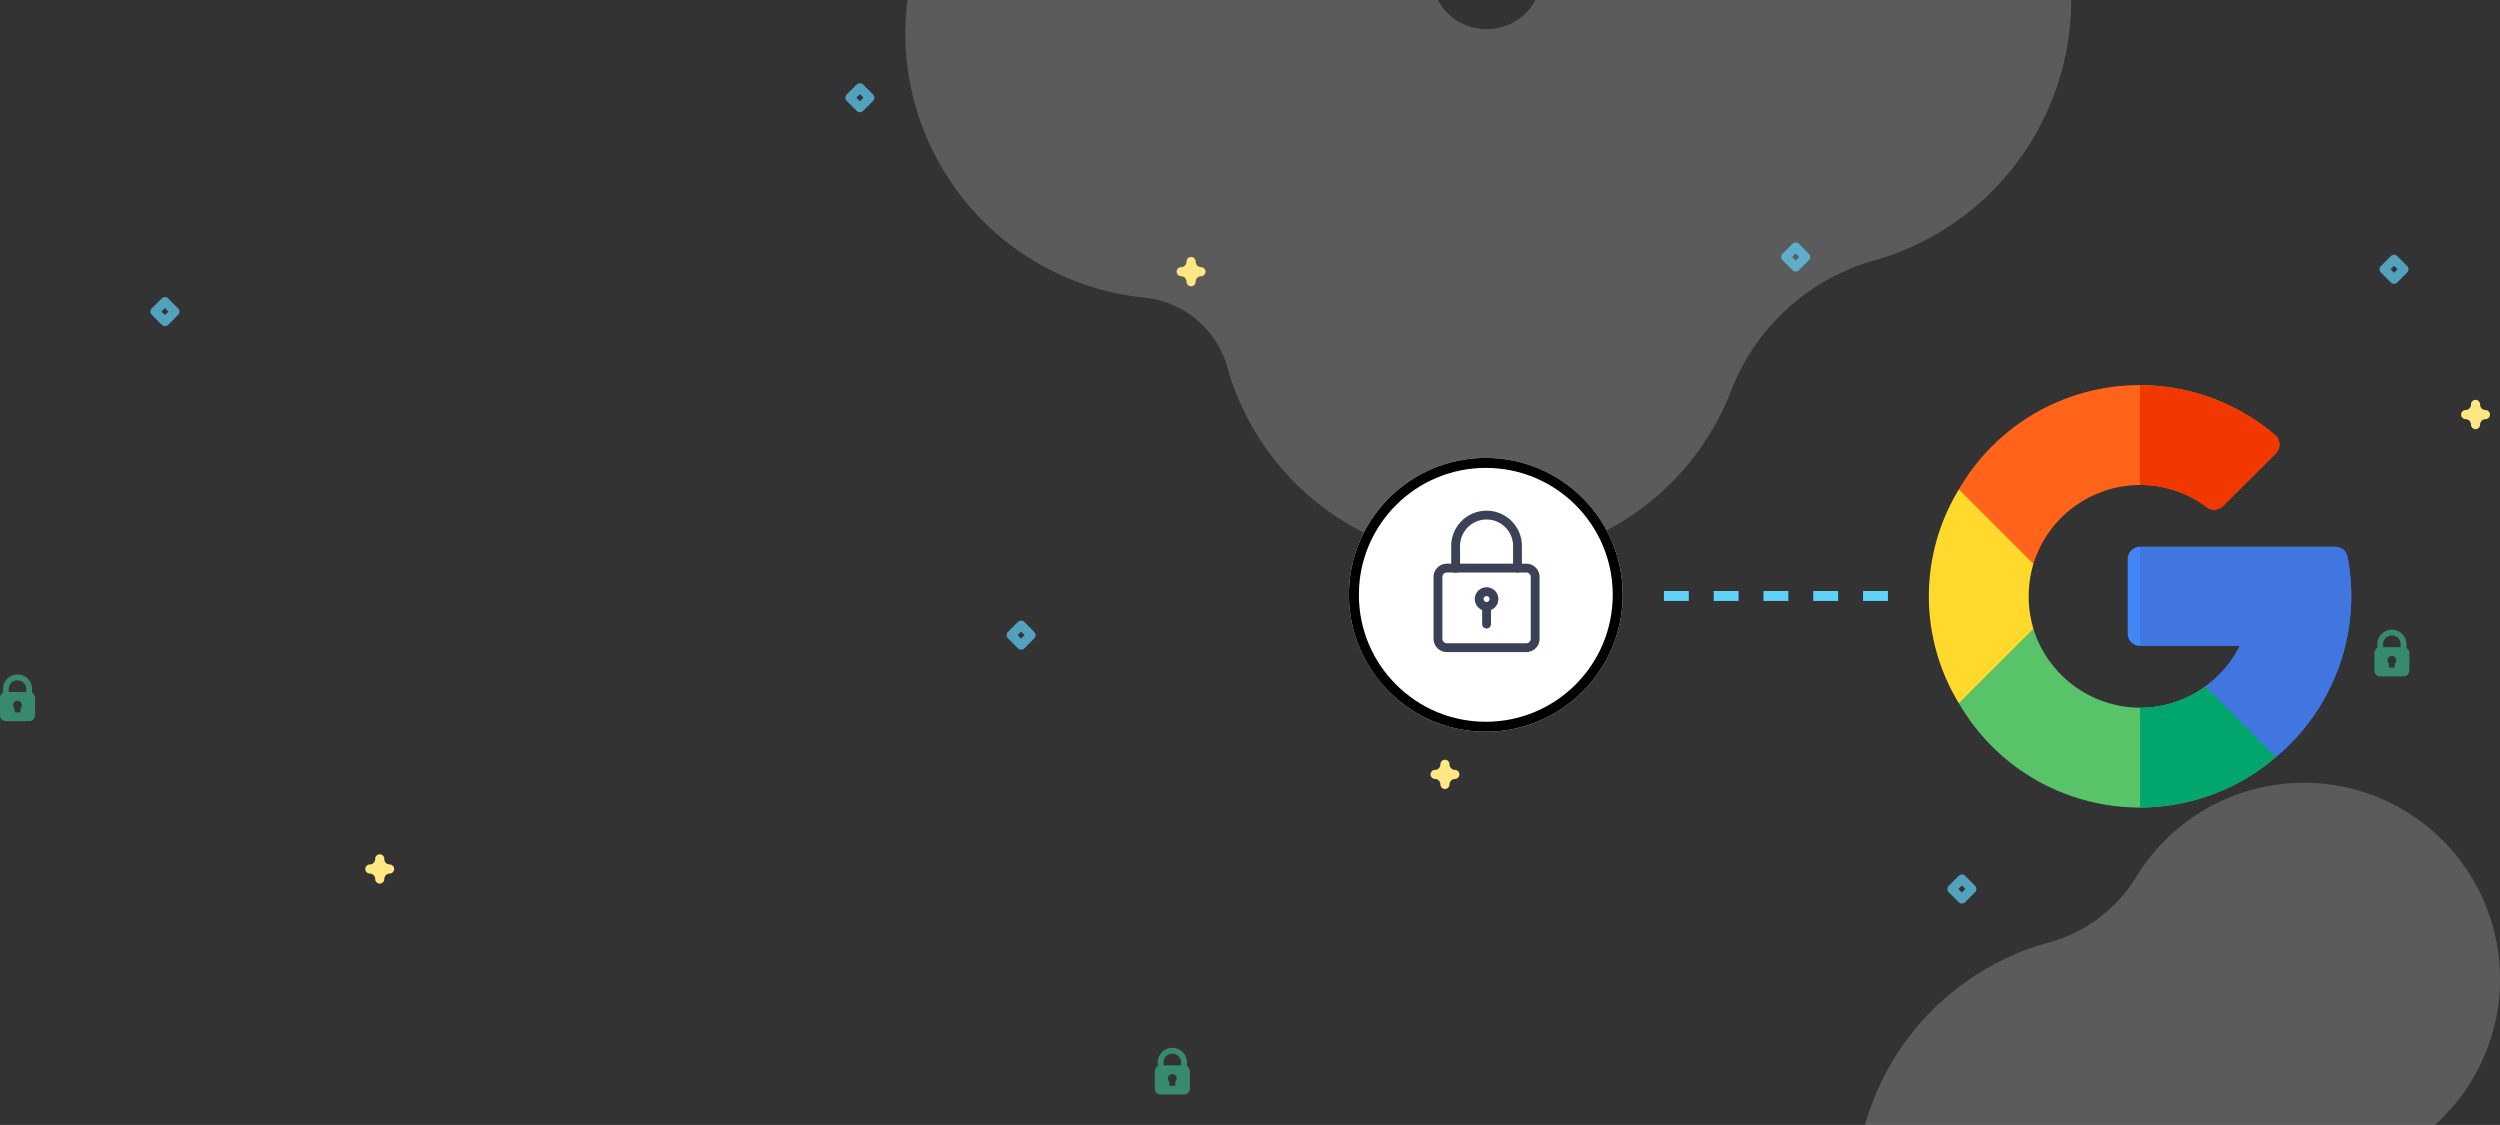 <!--
 * Copyright (c) 2020, WSO2 Inc. (http://www.wso2.com). All Rights Reserved.
 *
 * This software is the property of WSO2 Inc. and its suppliers, if any.
 * Dissemination of any information or reproduction of any material contained
 * herein in any form is strictly forbidden, unless permitted by WSO2 expressly.
 * You may not alter or remove any copyright or other notice from copies of this content."
-->

<svg id="social-login-illustration" xmlns="http://www.w3.org/2000/svg" width="502.244" height="226"
     viewBox="0 0 502.244 226">
    <rect x="0" y="0" width="502.244" height="226" fill="#333333" stroke="none"/>
    <g id="social-login-illustration" transform="translate(-36.534 -0.001)">
        <path id="Intersection_1" data-name="Intersection 1"
              d="M411.2,226a53.042,53.042,0,0,1,33.641-35.655q1.474-.49,2.954-.888a29.916,29.916,0,0,0,17.879-13.234A39.414,39.414,0,1,1,525.7,226ZM334.5,112.677q-1.185,0-2.38-.052a53.392,53.392,0,0,1-48.878-38.338q-.069-.261-.135-.5a19.347,19.347,0,0,0-16.672-14A53.283,53.283,0,0,1,227.459,36.41l.011.008A53.38,53.38,0,0,1,218.829,0H325.393a10.9,10.9,0,0,0,9.54,5.828l.215,0A10.928,10.928,0,0,0,345.006,0H452.631a54.42,54.42,0,0,1-38.253,51.944q-.587.17-1.176.328a43.572,43.572,0,0,0-29,26.487,53.391,53.391,0,0,1-49.7,33.917Z"
              fill="#dbdbdb" opacity="0.24"/>
        <path id="Path_95"
              d="M424.493,166.965a.914.914,0,0,1-.914-.914,1.1,1.1,0,0,0-1.1-1.1.915.915,0,0,1,0-1.829,1.1,1.1,0,0,0,1.1-1.1.915.915,0,1,1,1.829,0,1.1,1.1,0,0,0,1.1,1.1.915.915,0,0,1,0,1.829,1.1,1.1,0,0,0-1.1,1.1.914.914,0,0,1-.914.914Z"
              transform="translate(109.371 -80.745)" fill="#ffe783"/>
        <path id="Path_95-2" data-name="Path_95"
              d="M424.493,166.965a.914.914,0,0,1-.914-.914,1.1,1.1,0,0,0-1.1-1.1.915.915,0,0,1,0-1.829,1.1,1.1,0,0,0,1.1-1.1.915.915,0,1,1,1.829,0,1.1,1.1,0,0,0,1.1,1.1.915.915,0,0,1,0,1.829,1.1,1.1,0,0,0-1.1,1.1.914.914,0,0,1-.914.914Z"
              transform="translate(-97.671 -8.453)" fill="#ffe783"/>
        <path id="Path_95-3" data-name="Path_95"
              d="M424.493,166.965a.914.914,0,0,1-.914-.914,1.1,1.1,0,0,0-1.1-1.1.915.915,0,0,1,0-1.829,1.1,1.1,0,0,0,1.1-1.1.915.915,0,1,1,1.829,0,1.1,1.1,0,0,0,1.1,1.1.915.915,0,0,1,0,1.829,1.1,1.1,0,0,0-1.1,1.1.914.914,0,0,1-.914.914Z"
              transform="translate(-311.671 10.547)" fill="#ffe783"/>
        <path id="Path_95-4" data-name="Path_95"
              d="M424.493,166.965a.914.914,0,0,1-.914-.914,1.1,1.1,0,0,0-1.1-1.1.915.915,0,0,1,0-1.829,1.1,1.1,0,0,0,1.1-1.1.915.915,0,1,1,1.829,0,1.1,1.1,0,0,0,1.1,1.1.915.915,0,0,1,0,1.829,1.1,1.1,0,0,0-1.1,1.1.914.914,0,0,1-.914.914Z"
              transform="translate(-148.671 -109.453)" fill="#ffe783"/>
        <path id="Path_96"
              d="M68.794,419.851a.915.915,0,0,1-.645-.267l-2-2a.914.914,0,0,1,0-1.291l2-2a.914.914,0,0,1,1.291,0l2,2a.914.914,0,0,1,0,1.291l-2,2.008A.915.915,0,0,1,68.794,419.851Zm-.711-2.917.711.711.711-.711-.711-.708Z"
              transform="translate(361.88 -238.34)" fill="rgba(96,210,250,0.7)"/>
        <path id="Path_96-2" data-name="Path_96"
              d="M68.794,419.851a.915.915,0,0,1-.645-.267l-2-2a.914.914,0,0,1,0-1.291l2-2a.914.914,0,0,1,1.291,0l2,2a.914.914,0,0,1,0,1.291l-2,2.008A.915.915,0,0,1,68.794,419.851Zm-.711-2.917.711.711.711-.711-.711-.708Z"
              transform="translate(172.88 -289.34)" fill="rgba(96,210,250,0.7)"/>
        <path id="Path_96-3" data-name="Path_96"
              d="M68.794,419.851a.915.915,0,0,1-.645-.267l-2-2a.914.914,0,0,1,0-1.291l2-2a.914.914,0,0,1,1.291,0l2,2a.914.914,0,0,1,0,1.291l-2,2.008A.915.915,0,0,1,68.794,419.851Zm-.711-2.917.711.711.711-.711-.711-.708Z"
              transform="translate(0.88 -354.34)" fill="rgba(96,210,250,0.7)"/>
        <path id="Path_97"
              d="M395.1,111.077a.909.909,0,0,1-.645-.267l-2-2a.914.914,0,0,1,0-1.291l2-2a.914.914,0,0,1,1.291,0l2,2a.914.914,0,0,1,0,1.291l-2,2a.914.914,0,0,1-.645.267Zm-.712-2.916.712.711.711-.711-.711-.711Z"
              transform="translate(122.393 -54.063)" fill="rgba(96,210,250,0.7)"/>
        <path id="Path_98"
              d="M141.064,46.254a.914.914,0,0,1-.645-.267l-2-2.005a.914.914,0,0,1,0-1.291l2-2a.914.914,0,0,1,1.291,0l2,2a.914.914,0,0,1,0,1.291l-2,2a.909.909,0,0,1-.645.267Zm-.711-2.917.711.711.711-.711-.711-.711Z"
              transform="translate(256.222 8.291)" fill="rgba(96,210,250,0.7)"/>
        <path id="Path_98-2" data-name="Path_98"
              d="M141.064,46.254a.914.914,0,0,1-.645-.267l-2-2.005a.914.914,0,0,1,0-1.291l2-2a.914.914,0,0,1,1.291,0l2,2a.914.914,0,0,1,0,1.291l-2,2a.909.909,0,0,1-.645.267Zm-.711-2.917.711.711.711-.711-.711-.711Z"
              transform="translate(68.222 -23.709)" fill="rgba(96,210,250,0.7)"/>
        <path id="Path_176" data-name="Path 176"
              d="M3617.69-2033.9l1.848-2.379,8.255,7.813s4.436,13.734,4.35,13.64-3.274,0-3.274,0Z"
              transform="translate(-3117.889 2130.458)" fill="none"/>
        <g id="ui_1_" data-name="ui (1)" transform="translate(424.036 77.372)">
            <path id="Path_339" data-name="Path 339"
                  d="M100.094,321.056A41.958,41.958,0,0,1,36.4,310.266l2.755-12.7L51.366,295.3A22.533,22.533,0,0,0,72.8,311.161a22.055,22.055,0,0,0,13.127-4.276l11.734,1.79Z"
                  transform="translate(-30.367 -246.357)" fill="#59c36a"/>
            <path id="Path_340" data-name="Path 340"
                  d="M283.3,379.371l-2.437-12.381-11.734-1.79A22.055,22.055,0,0,1,256,369.476v20.055A42.365,42.365,0,0,0,283.3,379.371Z"
                  transform="translate(-213.57 -304.672)" fill="#00a66c"/>
            <g id="Connected_Home_1_" transform="translate(0 20.95)">
                <g id="Group_543" data-name="Group 543">
                    <g id="Group_542" data-name="Group 542">
                        <g id="Group_541" data-name="Group 541">
                            <path id="Path_341" data-name="Path 341"
                                  d="M20.055,147.88A23.172,23.172,0,0,0,21,154.394L6.033,169.36a41.256,41.256,0,0,1,0-42.96l12.012,2.067L21,141.366A23.169,23.169,0,0,0,20.055,147.88Z"
                                  transform="translate(0 -126.4)" fill="#ffda2d"/>
                        </g>
                    </g>
                </g>
            </g>
            <path id="Path_342" data-name="Path 342"
                  d="M285.916,205.944a42.363,42.363,0,0,1-15.132,32.27l-14.171-14.171a22,22,0,0,0,6.911-8.154H243.486A2.462,2.462,0,0,1,241,213.4V198.486A2.462,2.462,0,0,1,243.486,196h39.247a2.457,2.457,0,0,1,2.436,2.038A42.157,42.157,0,0,1,285.916,205.944Z"
                  transform="translate(-201.057 -163.515)" fill="#4086f4"/>
            <path id="Path_343" data-name="Path 343"
                  d="M276.038,215.889a22,22,0,0,1-6.911,8.154L283.3,238.214a42.023,42.023,0,0,0,14.386-40.176A2.457,2.457,0,0,0,295.247,196H256v19.889Z"
                  transform="translate(-213.57 -163.515)" fill="#4175df"/>
            <path id="Path_344" data-name="Path 344"
                  d="M100.79,11.85a2.509,2.509,0,0,1-.7,1.84L89.454,24.281a2.435,2.435,0,0,1-3.232.249A22.24,22.24,0,0,0,72.8,20.055a22.532,22.532,0,0,0-21.43,15.861L36.4,20.95A41.932,41.932,0,0,1,99.9,10.011a2.614,2.614,0,0,1,.9,1.84Z"
                  transform="translate(-30.367 0)" fill="#ff641a"/>
            <path id="Path_345" data-name="Path 345"
                  d="M269.425,24.529a2.435,2.435,0,0,0,3.232-.249L283.3,13.69a2.507,2.507,0,0,0,.7-1.84,2.615,2.615,0,0,0-.895-1.84A42.3,42.3,0,0,0,256,0V20.055A22.239,22.239,0,0,1,269.425,24.529Z"
                  transform="translate(-213.57 0)" fill="#f03800"/>
        </g>
        <line id="Line_3" data-name="Line 3" x2="47.221" transform="translate(370.813 119.731)" fill="none"
              stroke="#60d2fa" stroke-width="2" stroke-dasharray="5"/>
        <path id="padlock"
              d="M70.9,3.681V2.932a2.932,2.932,0,1,0-5.864,0v.749a1.169,1.169,0,0,0-.586,1.01V8.209a1.174,1.174,0,0,0,1.173,1.173h4.691a1.174,1.174,0,0,0,1.173-1.173V4.691a1.169,1.169,0,0,0-.586-1.01ZM67.963,1.173a1.761,1.761,0,0,1,1.759,1.759v.586H66.2V2.932a1.761,1.761,0,0,1,1.759-1.759Zm.586,5.635v.815H67.377V6.808a.88.88,0,1,1,1.173,0Z"
              transform="translate(204.089 210.5)" fill="#3ad29f" opacity="0.55"/>
        <path id="padlock-2" data-name="padlock"
              d="M70.9,3.681V2.932a2.932,2.932,0,1,0-5.864,0v.749a1.169,1.169,0,0,0-.586,1.01V8.209a1.174,1.174,0,0,0,1.173,1.173h4.691a1.174,1.174,0,0,0,1.173-1.173V4.691a1.169,1.169,0,0,0-.586-1.01ZM67.963,1.173a1.761,1.761,0,0,1,1.759,1.759v.586H66.2V2.932a1.761,1.761,0,0,1,1.759-1.759Zm.586,5.635v.815H67.377V6.808a.88.88,0,1,1,1.173,0Z"
              transform="translate(449.089 126.5)" fill="#3ad29f" opacity="0.55"/>
        <path id="padlock-3" data-name="padlock"
              d="M70.9,3.681V2.932a2.932,2.932,0,1,0-5.864,0v.749a1.169,1.169,0,0,0-.586,1.01V8.209a1.174,1.174,0,0,0,1.173,1.173h4.691a1.174,1.174,0,0,0,1.173-1.173V4.691a1.169,1.169,0,0,0-.586-1.01ZM67.963,1.173a1.761,1.761,0,0,1,1.759,1.759v.586H66.2V2.932a1.761,1.761,0,0,1,1.759-1.759Zm.586,5.635v.815H67.377V6.808a.88.88,0,1,1,1.173,0Z"
              transform="translate(-27.911 135.5)" fill="#3ad29f" opacity="0.55"/>
        <g id="Group_654" data-name="Group 654" transform="translate(-1225.47 -754)">
            <g id="Ellipse_136" data-name="Ellipse 136" transform="translate(1533 846)" fill="#fff" stroke="#000"
               stroke-width="2">
                <circle cx="27.5" cy="27.5" r="27.5" stroke="none"/>
                <circle cx="27.5" cy="27.5" r="26.5" fill="none"/>
            </g>
            <g id="password_5_" data-name="password (5)" transform="translate(1547 856.595)">
                <path id="Path_1986" data-name="Path 1986"
                      d="M21.641,26.753H5.663A2.666,2.666,0,0,1,3,24.09V11.663A2.666,2.666,0,0,1,5.663,9H21.641A2.666,2.666,0,0,1,24.3,11.663V24.09a2.666,2.666,0,0,1-2.659,2.663ZM5.663,10.775a.889.889,0,0,0-.888.888V24.09a.889.889,0,0,0,.888.888H21.641a.889.889,0,0,0,.888-.888V11.663a.889.889,0,0,0-.888-.888Z"
                      transform="translate(0 1.652)" fill="#3b4257"/>
                <path id="Path_1987" data-name="Path 1987"
                      d="M19.315,12.427a.888.888,0,0,1-.888-.888V7.1a5.326,5.326,0,1,0-10.652,0v4.44A.888.888,0,1,1,6,11.54V7.1a7.1,7.1,0,1,1,14.2,0v4.44a.888.888,0,0,1-.885.887Z"
                      transform="translate(0.551)" fill="#3b4257"/>
                <path id="Path_1988" data-name="Path 1988"
                      d="M12.367,17.734a2.367,2.367,0,1,1,2.367-2.367,2.367,2.367,0,0,1-2.367,2.367Zm0-2.959a.592.592,0,1,0,.592.592A.592.592,0,0,0,12.367,14.775Z"
                      transform="translate(1.285 2.386)" fill="#3b4257"/>
                <path id="Path_1989" data-name="Path 1989"
                      d="M12.138,20.78a.888.888,0,0,1-.888-.888V16.638a.888.888,0,0,1,1.775,0v3.255A.888.888,0,0,1,12.138,20.78Z"
                      transform="translate(1.514 2.891)" fill="#3b4257"/>
            </g>
        </g>
    </g>
</svg>
